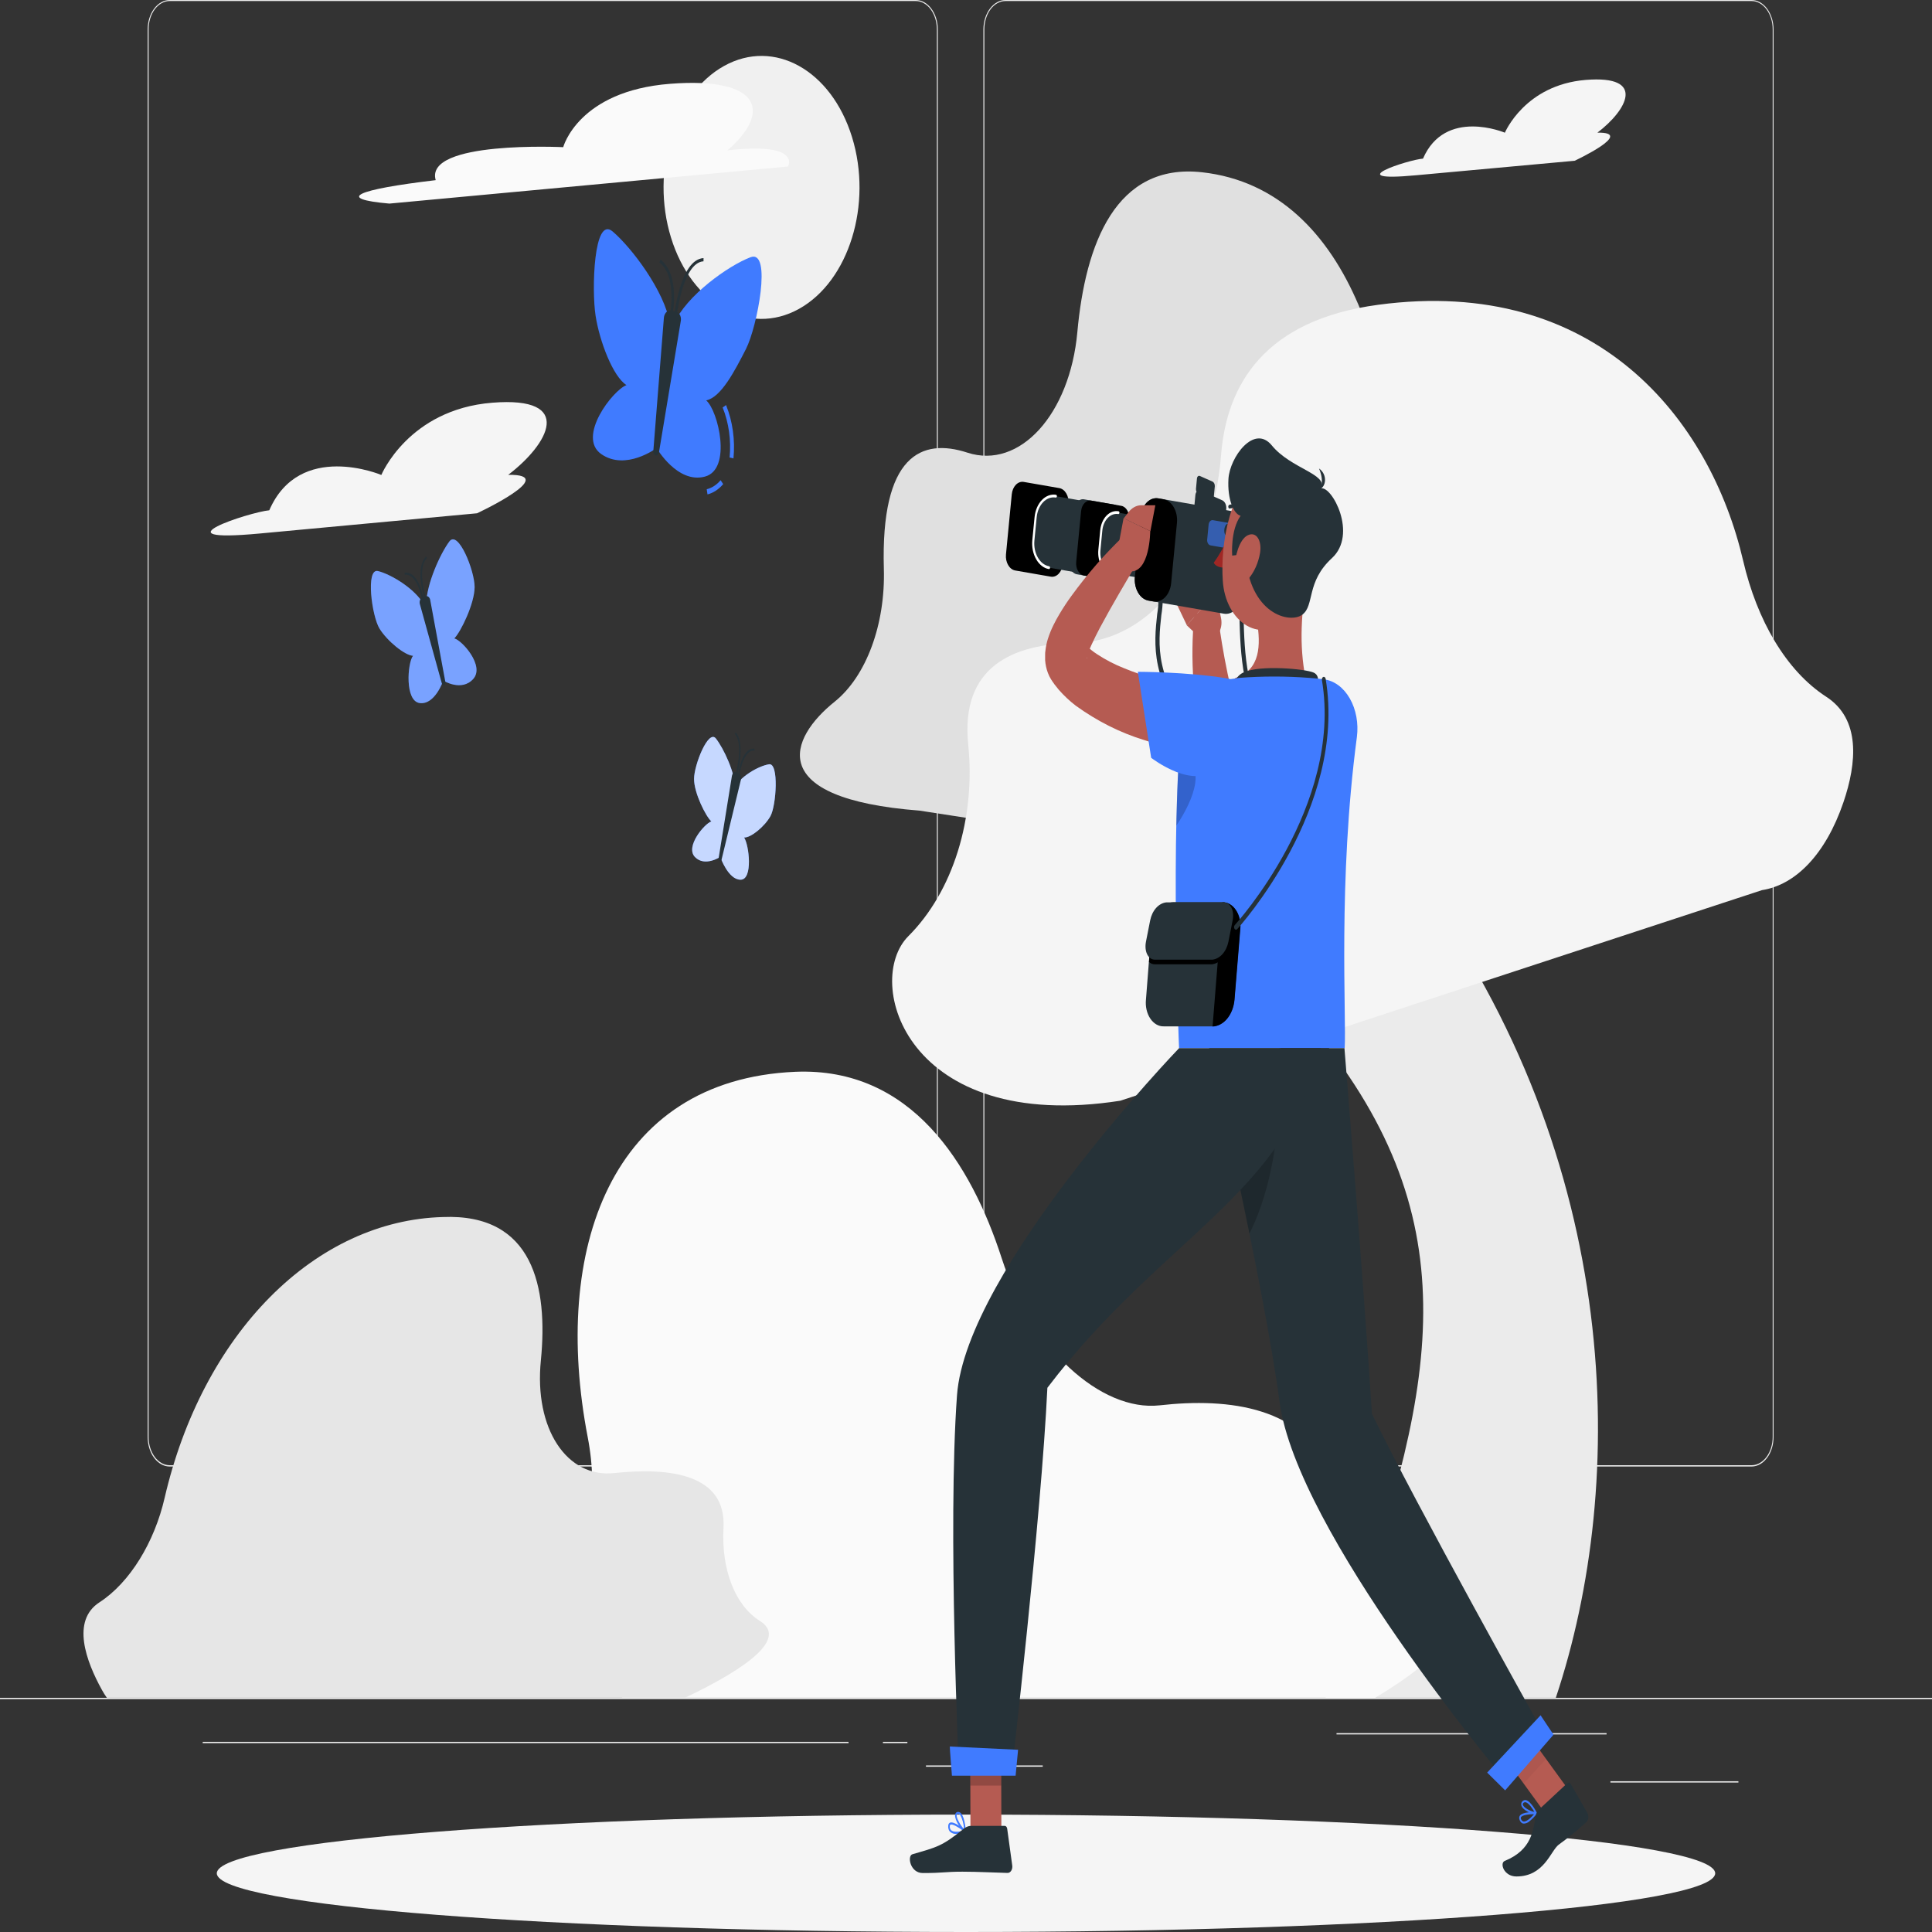 <svg width="700" height="700" viewBox="0 0 700 700" fill="none" xmlns="http://www.w3.org/2000/svg">
<rect x="0" y="0" width="700" height="700" fill="#333333" stroke="none"/>
<path d="M700 615.149H0V615.619H700V615.149Z" fill="#EBEBEB"/>
<path d="M629.86 645.381H583.492V645.85H629.86V645.381Z" fill="#EBEBEB"/>
<path d="M377.804 639.65H335.496V640.12H377.804V639.65Z" fill="#EBEBEB"/>
<path d="M582.092 627.945H484.246V628.414H582.092V627.945Z" fill="#EBEBEB"/>
<path d="M307.44 631.101H73.444V631.571H307.44V631.101Z" fill="#EBEBEB"/>
<path d="M328.762 631.101H319.9V631.571H328.762V631.101Z" fill="#EBEBEB"/>
<path d="M331.8 531.351H61.474C59.356 531.346 57.327 530.213 55.83 528.202C54.334 526.19 53.494 523.464 53.494 520.622V10.634C53.512 7.809 54.361 5.107 55.855 3.116C57.349 1.124 59.368 0.005 61.474 0H331.8C333.92 0 335.953 1.13 337.453 3.142C338.952 5.154 339.794 7.883 339.794 10.729V520.622C339.794 523.468 338.952 526.196 337.453 528.208C335.953 530.22 333.92 531.351 331.8 531.351ZM61.474 0.376C59.449 0.381 57.508 1.464 56.078 3.387C54.647 5.31 53.844 7.917 53.844 10.634V520.622C53.844 523.34 54.647 525.946 56.078 527.87C57.508 529.793 59.449 530.876 61.474 530.881H331.8C333.826 530.876 335.768 529.794 337.201 527.871C338.634 525.948 339.44 523.341 339.444 520.622V10.634C339.44 7.915 338.634 5.309 337.201 3.386C335.768 1.463 333.826 0.381 331.8 0.376H61.474Z" fill="#EBEBEB"/>
<path d="M634.634 531.351H364.294C362.175 531.346 360.144 530.214 358.646 528.203C357.147 526.192 356.304 523.466 356.3 520.622V10.634C356.322 7.807 357.174 5.105 358.67 3.114C360.166 1.124 362.187 0.005 364.294 0H634.634C636.737 0.01 638.753 1.132 640.244 3.122C641.735 5.113 642.582 7.812 642.6 10.634V520.622C642.6 523.461 641.762 526.184 640.269 528.195C638.775 530.206 636.749 531.341 634.634 531.351ZM364.294 0.376C362.268 0.381 360.326 1.463 358.893 3.386C357.46 5.309 356.654 7.915 356.65 10.634V520.622C356.654 523.341 357.46 525.948 358.893 527.871C360.326 529.794 362.268 530.876 364.294 530.881H634.634C636.66 530.876 638.602 529.794 640.035 527.871C641.468 525.948 642.274 523.341 642.278 520.622V10.634C642.274 7.915 641.468 5.309 640.035 3.386C638.602 1.463 636.66 0.381 634.634 0.376H364.294Z" fill="#EBEBEB"/>
<path d="M484.162 383.444C534.268 451.798 517.37 513.182 483.518 606.168C482.412 609.156 481.362 612.162 480.256 615.149H563.696C589.708 537.269 588.322 421.097 513.198 318.585C471.632 261.861 468.608 235.406 468.398 231.724C470.372 227.402 479.416 220.732 487.494 218.985C500.36 216.129 509.586 195.668 507.962 173.121C506.338 150.574 494.69 134.491 481.74 136.99C476.728 137.967 432.446 148.489 422.772 209.102C412.146 275.784 452.746 340.512 484.162 383.444Z" fill="#EBEBEB"/>
<path d="M333.2 293.708L480.522 316.424C492.996 318.303 505.106 309.153 511.826 292.656C519.162 274.675 525.182 251.828 516.124 238.375C512.404 232.773 509.552 226.232 507.735 219.135C505.918 212.039 505.172 204.527 505.54 197.039C508.214 139.884 490.784 68.542 435.54 62.417C404.264 58.941 393.26 88.327 390.348 120.287C387.646 150.123 369.446 170.171 350.518 164.008C333.858 158.56 319.046 164.929 320.236 206.096C320.824 226.181 313.88 245.026 302.414 254.233C285.908 267.46 276.752 289.349 333.2 293.708Z" fill="#E0E0E0"/>
<path d="M221.732 611.542C222.978 612.819 224.238 614.003 225.526 615.149H498.232C522.438 600.663 534.632 586.966 518.238 578.887C503.636 571.653 489.874 554.893 482.552 534.958C473.2 509.668 445.284 506.342 420.14 509.18C398.804 511.547 373.408 488.268 362.964 455.969C351.848 421.623 330.19 386.601 288.162 388.329C221.2 391.223 199.864 452.813 212.94 520.716C216.986 541.684 213.402 560.812 202.972 570.15C193.354 578.793 208.306 597.788 221.732 611.542Z" fill="#FAFAFA"/>
<path d="M36.974 612.369C37.516 613.341 38.1 614.27 38.724 615.149H248.178C271.474 604.026 285.264 593.504 275.31 587.285C266.434 581.743 261.31 568.872 262.136 553.559C263.2 534.131 242.788 531.576 222.572 533.718C205.422 535.597 193.452 517.672 195.972 492.871C198.576 466.473 193.298 439.586 160.44 440.957C137.818 441.566 115.912 451.713 97.826 469.96C79.739 488.206 66.39 513.628 59.668 542.624C55.986 558.726 47.068 573.419 35.994 580.578C25.802 587.229 31.122 601.809 36.974 612.369Z" fill="#E6E6E6"/>
<path d="M405.902 398.814L638.4 322.512C650.51 320.633 661.444 309.604 667.898 290.721C672.784 276.385 674.198 260.527 661.626 252.41C647.15 243.016 636.594 224.734 631.582 203.183C619.668 151.946 578.382 99.844 499.394 110.422C458.444 115.89 444.444 139.038 442.414 164.91C439.348 203.841 416.822 232.55 389.48 232.964C366.59 233.283 347.956 241.776 350.798 269.771C352.149 282.869 350.856 296.213 347.054 308.412C343.252 320.61 337.08 331.216 329.182 339.121C312.62 355.543 328.342 410.876 405.902 398.814Z" fill="#F5F5F5"/>
<path d="M289.501 111.906C307.609 101.84 316.209 73.978 308.708 49.675C301.207 25.372 280.446 13.831 262.338 23.898C244.229 33.964 235.63 61.826 243.131 86.129C250.632 110.432 271.392 121.973 289.501 111.906Z" fill="#F0F0F0"/>
<path d="M263.536 54.488C279.454 40.809 276.136 27.77 242.802 30.363C209.468 32.956 204.064 53.323 204.064 53.323C204.064 53.323 153.664 50.843 157.864 65.273C129.122 68.674 121.282 72.018 141.064 73.765L285.516 60.331C285.516 60.331 290.668 51.388 263.536 54.488Z" fill="#FAFAFA"/>
<path d="M94.122 193.3L172.844 185.973C172.844 185.973 203.28 171.731 184.128 172.05C198.716 160.946 208.6 143.472 178.304 145.915C148.008 148.357 138.166 172.088 138.166 172.088C138.166 172.088 108.556 159.574 97.566 184.883C90.412 185.559 55.748 196.87 94.122 193.3Z" fill="#F5F5F5"/>
<path d="M513.002 63.507L570.528 58.246C570.528 58.246 592.774 47.837 578.774 48.062C589.442 39.945 596.666 27.169 574.574 28.954C552.482 30.739 545.244 48.081 545.244 48.081C545.244 48.081 523.614 38.931 515.578 57.475C510.3 57.851 484.96 66.118 513.002 63.507Z" fill="#F5F5F5"/>
<path d="M350 700C499.915 700 621.446 690.478 621.446 678.731C621.446 666.984 499.915 657.462 350 657.462C200.085 657.462 78.554 666.984 78.554 678.731C78.554 690.478 200.085 700 350 700Z" fill="#F5F5F5"/>
<path d="M242.732 117.224C240.786 105.462 228.83 89.68 221.956 83.855C215.082 78.031 214.34 104.974 215.782 114.331C217.224 123.688 222.096 136.445 226.982 139.527C221.998 141.406 208.964 158.316 217.84 164.516C226.716 170.716 237.874 162.355 237.874 162.355L242.732 117.224Z" fill="#407BFF"/>
<path d="M256.34 179.134L256.06 177.255C257.927 176.805 259.666 175.674 261.086 173.985L262.024 175.395C260.417 177.31 258.452 178.602 256.34 179.134Z" fill="#407BFF"/>
<path d="M265.748 166.094L264.348 165.756C264.941 159.513 264.06 153.178 261.828 147.643L263.06 146.76C265.454 152.662 266.395 159.43 265.748 166.094Z" fill="#407BFF"/>
<path d="M244.062 117.487C248.752 106.946 263.942 96.256 271.894 93.212C279.846 90.168 274.33 118.558 270.27 126.468C266.21 134.378 261.296 143.942 255.864 145.069C260.176 148.677 265.342 170.04 255.388 172.689C245.434 175.338 237.902 162.355 237.902 162.355L244.062 117.487Z" fill="#407BFF"/>
<path d="M236.726 163.257L240.52 115.402C240.542 114.607 240.797 113.857 241.23 113.315C241.663 112.773 242.238 112.483 242.83 112.508L245.098 112.94C245.38 113.031 245.645 113.198 245.877 113.432C246.108 113.665 246.302 113.961 246.445 114.299C246.588 114.637 246.678 115.012 246.709 115.398C246.739 115.785 246.711 116.176 246.624 116.548L238.798 163.652C238.462 165.681 236.6 165.343 236.726 163.257Z" fill="#263238"/>
<path d="M243.404 115.495L242.564 115.157C242.564 115.026 245.728 100.333 238.882 95.072L239.316 94.038C246.764 99.769 243.6 114.857 243.404 115.495Z" fill="#263238"/>
<path d="M245 115.665L244.132 115.514C244.216 114.631 246.316 94.039 254.898 93.513V94.677C247.142 95.166 245.07 115.458 245 115.665Z" fill="#263238"/>
<path d="M154.42 218.985C154.518 211.469 159.614 200.459 162.82 196.175C166.026 191.891 171.99 206.772 171.962 212.728C171.934 218.684 166.964 228.924 164.598 231.31C167.398 231.987 175.7 241.25 171.472 245.984C167.244 250.719 160.636 246.605 160.636 246.605L154.42 218.985Z" fill="#407BFF"/>
<path opacity="0.3" d="M154.42 218.985C154.518 211.469 159.614 200.459 162.82 196.175C166.026 191.891 171.99 206.772 171.962 212.728C171.934 218.684 166.964 228.924 164.598 231.31C167.398 231.987 175.7 241.25 171.472 245.984C167.244 250.719 160.636 246.605 160.636 246.605L154.42 218.985Z" fill="white"/>
<path d="M153.734 219.267C150.388 213.179 141.442 207.993 136.934 206.904C132.426 205.814 134.708 223.231 137.508 227.759C140.308 232.287 146.65 237.436 149.632 237.605C147.63 240.273 146.594 254.064 152.11 254.74C157.626 255.417 160.594 246.605 160.594 246.605L153.734 219.267Z" fill="#407BFF"/>
<path opacity="0.3" d="M153.734 219.267C150.388 213.179 141.442 207.993 136.934 206.904C132.426 205.814 134.708 223.231 137.508 227.759C140.308 232.287 146.65 237.436 149.632 237.605C147.63 240.273 146.594 254.064 152.11 254.74C157.626 255.417 160.594 246.605 160.594 246.605L153.734 219.267Z" fill="white"/>
<path d="M161.35 247.037L155.904 217.538C155.874 217.293 155.807 217.059 155.709 216.849C155.611 216.639 155.482 216.457 155.331 216.314C155.18 216.17 155.01 216.069 154.829 216.014C154.649 215.96 154.462 215.954 154.28 215.998L152.88 216.524C152.545 216.722 152.28 217.089 152.144 217.545C152.008 218.002 152.011 218.512 152.152 218.966L160.062 247.525C160.412 248.747 161.588 248.314 161.35 247.037Z" fill="#263238"/>
<path d="M154.112 217.952C153.944 217.482 150.066 206.039 154.364 201.605L154.714 202.188C150.752 206.265 154.574 217.538 154.616 217.651L154.112 217.952Z" fill="#263238"/>
<path d="M153.09 218.196C153.09 218.196 151.55 207.655 146.622 208.238V207.505C152.04 206.828 153.622 217.613 153.622 218.064L153.09 218.196Z" fill="#263238"/>
<path d="M266.504 286.493C266.504 280.086 262.108 271.03 259.378 267.573C256.648 264.116 251.468 277.155 251.468 282.228C251.468 287.301 255.668 295.719 257.74 297.616C255.332 298.349 248.164 306.748 251.79 310.506C255.416 314.263 261.1 310.374 261.1 310.374L266.504 286.493Z" fill="#407BFF"/>
<path opacity="0.7" d="M266.504 286.493C266.504 280.086 262.108 271.03 259.378 267.573C256.648 264.116 251.468 277.155 251.468 282.228C251.468 287.301 255.668 295.719 257.74 297.616C255.332 298.349 248.164 306.748 251.79 310.506C255.416 314.263 261.1 310.374 261.1 310.374L266.504 286.493Z" fill="white"/>
<path d="M265.384 286.493C267.848 281.289 274.988 277.475 278.642 276.911C282.296 276.347 281.246 291.942 279.146 295.7C277.046 299.458 272.062 303.573 269.598 303.441C271.39 306.053 272.888 318.66 268.366 318.735C263.844 318.81 260.988 310.525 260.988 310.525L265.384 286.493Z" fill="#407BFF"/>
<path opacity="0.7" d="M265.384 286.493C267.848 281.289 274.988 277.475 278.642 276.911C282.296 276.347 281.246 291.942 279.146 295.7C277.046 299.458 272.062 303.573 269.598 303.441C271.39 306.053 272.888 318.66 268.366 318.735C263.844 318.81 260.988 310.525 260.988 310.525L265.384 286.493Z" fill="white"/>
<path d="M260.4 310.788L265.16 281.308C265.328 280.218 265.986 279.429 266.56 279.767L267.764 280.293C268.078 280.515 268.319 280.888 268.436 281.338C268.552 281.788 268.538 282.281 268.394 282.717L261.478 311.276C261.268 312.497 260.246 312.065 260.4 310.788Z" fill="#263238"/>
<path d="M266.798 281.665L266.322 281.42C266.322 281.289 269.71 269.997 266.238 265.882L266.574 265.375C270.326 269.79 266.938 281.195 266.798 281.665Z" fill="#263238"/>
<path d="M267.694 281.947L267.19 281.834C267.19 281.383 268.59 270.561 273.378 271.293V271.97C269.024 271.406 267.708 281.834 267.694 281.947Z" fill="#263238"/>
<path d="M442.4 223.945L440.496 214.701L429.996 226.557C432.04 228.573 434.172 230.423 436.38 232.099C437.177 232.704 438.118 232.866 439.003 232.55C439.888 232.233 440.645 231.465 441.112 230.408L441.966 228.53C442.265 227.844 442.458 227.085 442.533 226.297C442.607 225.509 442.562 224.709 442.4 223.945Z" fill="#B55B52"/>
<path d="M430.78 204.705L425.992 218.121L430.024 226.557L440.524 214.701L430.78 204.705Z" fill="#B55B52"/>
<path d="M447.017 185.309L419.693 180.566C416.564 180.023 413.7 182.986 413.295 187.185L411.191 209.024C410.786 213.222 412.994 217.066 416.123 217.609L443.447 222.353C446.576 222.896 449.44 219.932 449.845 215.733L451.949 193.895C452.354 189.696 450.146 185.852 447.017 185.309Z" fill="#263238"/>
<path d="M466.788 289.782C460.362 289.782 448.504 282.473 433.188 265.713C416.542 247.431 418.124 233.077 419.272 222.498C419.83 219.211 419.902 215.808 419.482 212.484L420.952 211.939C421.445 215.537 421.388 219.232 420.784 222.799C419.622 233.358 418.18 246.511 434.154 264.135C454.524 286.512 467.39 290.552 470.008 286.287C471.702 283.544 469.35 275.934 460.208 265.619C449.96 254.158 449.442 236.609 449.078 223.814C449.108 220.025 448.821 216.243 448.224 212.54L449.624 211.92C450.285 215.808 450.6 219.788 450.562 223.776C450.926 236.196 451.402 253.2 461.146 264.078C470.078 274.055 473.914 283.055 471.156 287.546C470.594 288.325 469.912 288.929 469.157 289.315C468.402 289.702 467.594 289.861 466.788 289.782Z" fill="#263238"/>
<path d="M441.826 192.305L433.902 188.791C433.456 188.57 433.077 188.157 432.823 187.617C432.57 187.077 432.457 186.439 432.502 185.804L433.118 179.303C433.145 179.024 433.219 178.758 433.333 178.523C433.447 178.288 433.599 178.09 433.778 177.944C433.956 177.798 434.157 177.708 434.365 177.679C434.573 177.651 434.783 177.686 434.98 177.781L442.904 181.294C443.349 181.518 443.727 181.931 443.98 182.471C444.232 183.011 444.346 183.647 444.304 184.282L443.674 190.783C443.646 191.059 443.573 191.323 443.46 191.556C443.346 191.79 443.196 191.986 443.019 192.132C442.842 192.277 442.643 192.369 442.437 192.398C442.231 192.428 442.022 192.396 441.826 192.305Z" fill="#263238"/>
<path d="M438.718 180.843L434.14 178.814C433.882 178.691 433.663 178.455 433.516 178.146C433.369 177.836 433.303 177.47 433.328 177.104L433.678 173.347C433.691 173.184 433.732 173.027 433.798 172.889C433.863 172.751 433.951 172.635 434.055 172.55C434.159 172.465 434.277 172.412 434.398 172.397C434.52 172.382 434.642 172.405 434.756 172.463L439.32 174.493C439.581 174.616 439.804 174.854 439.954 175.167C440.104 175.48 440.171 175.851 440.146 176.221L439.782 179.979C439.772 180.141 439.733 180.298 439.669 180.436C439.605 180.574 439.517 180.69 439.414 180.774C439.31 180.858 439.193 180.908 439.072 180.92C438.951 180.932 438.83 180.906 438.718 180.843Z" fill="#263238"/>
<path d="M383.796 176.845L370.925 174.611C368.801 174.242 366.857 176.254 366.582 179.105L364.484 200.869C364.21 203.719 365.709 206.329 367.833 206.698L380.704 208.932C382.828 209.301 384.772 207.289 385.047 204.438L387.145 182.674C387.419 179.823 385.92 177.214 383.796 176.845Z" fill="black"/>
<path d="M396.54 182.204L382.517 179.77C378.928 179.147 375.642 182.546 375.178 187.362L374.363 195.822C373.899 200.638 376.432 205.048 380.02 205.671L394.043 208.105C397.632 208.728 400.918 205.329 401.382 200.512L402.197 192.053C402.661 187.236 400.128 182.827 396.54 182.204Z" fill="#263238"/>
<path d="M380.016 206.19C379.112 206.036 378.24 205.641 377.451 205.027C376.663 204.414 375.973 203.596 375.424 202.62C374.866 201.656 374.455 200.555 374.215 199.378C373.975 198.201 373.91 196.972 374.024 195.762L374.85 187.307C375.101 184.871 376.054 182.664 377.504 181.16C378.955 179.657 380.786 178.976 382.606 179.265C382.656 179.274 382.704 179.295 382.747 179.329C382.79 179.362 382.828 179.407 382.859 179.46C382.889 179.513 382.912 179.574 382.925 179.639C382.938 179.704 382.941 179.771 382.935 179.838C382.929 179.905 382.912 179.969 382.887 180.027C382.863 180.085 382.829 180.137 382.79 180.178C382.75 180.219 382.705 180.249 382.656 180.266C382.608 180.284 382.558 180.288 382.508 180.28C380.886 180.003 379.248 180.601 377.954 181.943C376.66 183.285 375.815 185.262 375.606 187.438L374.78 195.893C374.581 198.071 375.029 200.266 376.028 202.003C377.026 203.74 378.494 204.88 380.114 205.175C380.165 205.179 380.214 205.198 380.259 205.229C380.304 205.261 380.343 205.304 380.375 205.357C380.406 205.41 380.429 205.472 380.442 205.537C380.455 205.603 380.458 205.672 380.45 205.739C380.436 205.875 380.383 205.999 380.302 206.083C380.22 206.167 380.118 206.206 380.016 206.19Z" fill="white"/>
<path d="M403.677 182.813L392.778 180.921C390.983 180.609 389.341 182.309 389.109 184.717L387.332 203.146C387.1 205.554 388.367 207.758 390.161 208.07L401.06 209.962C402.855 210.273 404.497 208.574 404.729 206.166L406.506 187.737C406.738 185.329 405.471 183.124 403.677 182.813Z" fill="#263238"/>
<path d="M406.272 183.274L395.373 181.382C393.579 181.07 391.936 182.77 391.704 185.178L389.928 203.607C389.696 206.015 390.962 208.219 392.757 208.531L403.656 210.423C405.45 210.734 407.093 209.035 407.325 206.627L409.101 188.198C409.333 185.79 408.067 183.585 406.272 183.274Z" fill="black"/>
<path d="M417.024 187.802L405.167 185.743C402.13 185.216 399.35 188.092 398.957 192.168L398.268 199.323C397.875 203.398 400.018 207.129 403.055 207.656L414.912 209.715C417.949 210.242 420.729 207.366 421.121 203.29L421.811 196.135C422.204 192.06 420.061 188.329 417.024 187.802Z" fill="#263238"/>
<path d="M403.06 208.162C401.504 207.886 400.093 206.794 399.135 205.125C398.177 203.456 397.751 201.346 397.95 199.257L398.636 192.098C398.842 190.01 399.655 188.116 400.899 186.83C402.143 185.545 403.715 184.973 405.272 185.24C405.321 185.247 405.369 185.267 405.412 185.3C405.456 185.332 405.493 185.376 405.523 185.429C405.554 185.481 405.575 185.542 405.588 185.606C405.6 185.671 405.602 185.738 405.594 185.804C405.58 185.937 405.529 186.057 405.451 186.141C405.373 186.225 405.274 186.266 405.174 186.255C403.818 186.025 402.449 186.524 401.366 187.644C400.283 188.763 399.573 190.411 399.392 192.229L398.706 199.388C398.535 201.208 398.907 203.045 399.741 204.499C400.575 205.952 401.803 206.904 403.158 207.148C403.207 207.155 403.255 207.175 403.298 207.207C403.342 207.24 403.379 207.284 403.41 207.337C403.44 207.389 403.461 207.45 403.474 207.514C403.486 207.579 403.488 207.646 403.48 207.712C403.477 207.779 403.463 207.845 403.44 207.906C403.416 207.966 403.384 208.019 403.344 208.061C403.305 208.104 403.259 208.135 403.21 208.152C403.161 208.17 403.11 208.173 403.06 208.162Z" fill="white"/>
<path opacity="0.6" d="M446.221 189.642L439.473 188.471C438.707 188.337 438.004 189.064 437.905 190.093L437.385 195.497C437.285 196.526 437.827 197.468 438.593 197.601L445.341 198.772C446.108 198.905 446.81 198.179 446.909 197.15L447.43 191.746C447.529 190.717 446.988 189.775 446.221 189.642Z" fill="#407BFF"/>
<path d="M421.499 180.879L419.694 180.566C416.565 180.023 413.701 182.986 413.296 187.185L411.192 209.023C410.787 213.222 412.995 217.066 416.124 217.609L417.929 217.923C421.057 218.466 423.922 215.502 424.326 211.304L426.431 189.465C426.836 185.266 424.627 181.422 421.499 180.879Z" fill="black"/>
<path d="M440.076 251.264H439.684C439.328 251.266 438.972 251.304 438.62 251.377C422.072 266.22 440.832 277.381 437.528 273.604L438.102 273.792H438.312H438.382H438.144L437.43 273.679L435.904 273.435C434.868 273.266 433.846 273.059 432.824 272.853C430.766 272.458 428.708 272.007 426.664 271.537C422.548 270.598 418.46 269.414 414.372 268.08C405.802 265.446 397.534 261.281 389.788 255.698C387.595 254.026 385.523 252.082 383.6 249.893C383.096 249.291 382.592 248.671 382.102 248.014L381.36 246.962L381.178 246.699L380.814 246.135C380.363 245.416 379.977 244.628 379.666 243.786C379.123 242.355 378.786 240.8 378.672 239.202C378.644 238.576 378.644 237.949 378.672 237.323C378.672 236.778 378.672 236.308 378.77 235.801C378.928 234.363 379.214 232.956 379.624 231.611C380.193 229.812 380.887 228.088 381.696 226.463C382.41 225.035 383.096 223.757 383.824 222.555C385.193 220.244 386.651 218.03 388.192 215.922C394.003 207.935 400.338 200.665 407.12 194.202L412.86 202.432C407.974 210.774 402.934 219.192 398.51 227.477C397.418 229.544 396.382 231.63 395.472 233.621C395.044 234.546 394.651 235.499 394.296 236.477C394.034 237.136 393.837 237.837 393.708 238.563C393.708 238.713 393.708 238.751 393.806 238.281C393.814 238.112 393.814 237.943 393.806 237.774C393.827 237.499 393.827 237.222 393.806 236.947C393.74 236.018 393.545 235.113 393.232 234.279C393.031 233.733 392.782 233.222 392.49 232.757C392.266 232.419 392.364 232.569 392.392 232.588L392.462 232.682L392.784 233.077C393.022 233.34 393.26 233.603 393.526 233.866C394.754 235.054 396.056 236.098 397.418 236.985C400.593 239.07 403.895 240.786 407.288 242.114C410.816 243.58 414.498 244.82 418.222 245.872C421.946 246.924 425.754 247.939 429.562 248.859C431.466 249.31 433.384 249.724 435.302 250.099L438.186 250.682L439.586 250.982L440.356 251.133L440.874 251.245H441.126H441.434L442.05 251.452C438.76 247.694 457.534 258.855 440.972 273.698C440.606 273.776 440.236 273.82 439.866 273.83H439.138L440.076 251.264Z" fill="#B55B52"/>
<path d="M413.434 183.06H418.6L416.808 192.455L407.148 187.795L408.828 185.634C410.058 184.01 411.709 183.088 413.434 183.06Z" fill="#B55B52"/>
<path d="M404.684 200.534L407.092 187.758L416.752 192.417C416.752 192.417 416.682 207.805 409.234 207.016L404.684 200.534Z" fill="#B55B52"/>
<path d="M483.322 280.218C482.482 280.631 482.146 280.744 481.628 280.969L480.228 281.477C479.346 281.777 478.464 282.04 477.596 282.247C475.86 282.698 474.152 282.942 472.458 283.168C469.107 283.513 465.739 283.481 462.392 283.074C459.091 282.709 455.815 282.012 452.592 280.988C450.996 280.518 449.428 279.917 447.888 279.278L446.726 278.809L446.054 278.527C445.69 278.377 445.312 278.207 444.948 278.02C443.57 277.276 442.282 276.263 441.126 275.013C439.289 272.961 437.764 270.454 436.632 267.629C435.718 265.367 434.963 262.996 434.378 260.546C433.417 256.256 432.77 251.851 432.446 247.394C431.819 239.026 431.923 230.589 432.754 222.254H441.154C442.086 229.67 443.311 237.014 444.822 244.256C445.508 247.562 446.398 250.786 447.482 253.895C447.92 255.152 448.45 256.347 449.064 257.464C449.375 258.114 449.81 258.639 450.324 258.986C450.408 258.986 450.408 258.986 450.324 258.855C450.24 258.723 450.324 258.855 450.324 258.855H450.478H450.73L451.71 259.099L453.67 259.55L455.644 259.888C456.946 260.189 458.248 260.264 459.55 260.452C460.852 260.64 462.14 260.696 463.414 260.696C465.947 260.78 468.481 260.655 471.002 260.32C472.22 260.151 473.438 259.945 474.6 259.663L476.294 259.231L477.05 259.005C477.246 259.005 477.624 258.78 477.47 258.874L483.322 280.218Z" fill="#B55B52"/>
<path d="M473.886 207.054C471.338 222.292 470.708 233.64 473.004 245.665C473.004 245.665 470.442 256.807 455.224 256.807C438.424 256.807 447.538 245.665 447.538 245.665C456.764 242.734 456.792 233.621 455.434 225.091L473.886 207.054Z" fill="#B55B52"/>
<path d="M476 252.561C477.302 249.028 478.8 245.045 476 243.711C473.032 242.321 456.61 240.911 450.87 243.523C449.336 244.064 448.021 245.389 447.208 247.216C446.394 249.042 446.145 251.224 446.516 253.293L476 252.561Z" fill="#263238"/>
<path d="M554.176 659.867C555.097 659.114 555.955 658.232 556.738 657.236C556.779 657.181 556.807 657.11 556.82 657.034C556.832 656.957 556.828 656.878 556.808 656.804C556.79 656.733 556.757 656.671 556.711 656.628C556.666 656.584 556.612 656.56 556.556 656.56C556.024 656.56 551.39 656.335 550.564 658.044C550.478 658.237 550.432 658.458 550.432 658.683C550.432 658.908 550.478 659.129 550.564 659.322C550.673 659.678 550.847 659.991 551.07 660.234C551.292 660.477 551.556 660.641 551.838 660.712C552.665 660.784 553.487 660.486 554.176 659.867ZM555.8 657.312C554.204 659.19 552.776 660.149 551.922 659.942C551.731 659.888 551.552 659.772 551.401 659.605C551.25 659.438 551.131 659.225 551.054 658.984C550.956 658.702 551.054 658.552 551.054 658.458C551.474 657.612 553.952 657.293 555.8 657.312Z" fill="#407BFF"/>
<path d="M556.682 657.274C556.729 657.239 556.768 657.187 556.794 657.124C556.821 657.064 556.836 656.996 556.836 656.926C556.836 656.857 556.821 656.788 556.794 656.729C556.71 656.56 554.708 652.633 552.888 652.22C552.669 652.169 552.445 652.178 552.228 652.246C552.012 652.314 551.808 652.439 551.628 652.614C551.442 652.765 551.3 652.995 551.224 653.268C551.148 653.541 551.142 653.84 551.208 654.117C551.656 655.884 555.114 657.368 556.556 657.33C556.601 657.328 556.645 657.308 556.682 657.274ZM552.076 653.14C552.29 652.984 552.537 652.931 552.776 652.99C553.938 653.253 555.296 655.395 555.94 656.504C554.372 656.222 552.006 654.906 551.74 653.854C551.74 653.76 551.67 653.535 551.964 653.234L552.076 653.14Z" fill="#407BFF"/>
<path d="M569.576 650.266L561.428 659.153L542.038 632.416L550.172 623.529L569.576 650.266Z" fill="#B55B52"/>
<path d="M557.48 655.733L567.826 646.113C568.006 645.941 568.226 645.86 568.446 645.884C568.666 645.908 568.873 646.036 569.03 646.245L574.994 656.635C575.17 656.873 575.306 657.16 575.391 657.475C575.477 657.79 575.51 658.127 575.489 658.461C575.467 658.796 575.392 659.12 575.268 659.411C575.144 659.703 574.974 659.954 574.77 660.149C571.545 663.134 568.199 665.875 564.746 668.359C561.792 670.614 559.538 679.877 549.416 679.877C544.824 679.877 543.284 674.973 545.216 674.24C555.17 670.163 555.45 662.967 556.416 657.95C556.559 657.063 556.937 656.275 557.48 655.733Z" fill="#263238"/>
<path d="M427.196 379.78H487.2C487.886 368.714 484.694 319.149 491.624 267.047C491.941 264.602 491.876 262.095 491.434 259.686C490.991 257.276 490.179 255.017 489.051 253.05C487.923 251.084 486.503 249.454 484.88 248.263C483.258 247.073 481.468 246.348 479.626 246.135C477.918 245.909 476.168 245.722 474.418 245.609C465.936 244.96 457.434 244.96 448.952 245.609C445.186 246.079 441.49 246.886 438.494 247.676C433.622 248.972 429.072 253.594 428.344 260.189C423.822 300.867 427.196 379.743 427.196 379.743" fill="#407BFF"/>
<path d="M439.334 371.87H421.624C420.708 371.895 419.799 371.653 418.959 371.162C418.119 370.67 417.368 369.941 416.757 369.024C416.147 368.106 415.692 367.023 415.422 365.847C415.153 364.672 415.077 363.432 415.198 362.213L417.2 336.528C417.45 333.907 418.391 331.493 419.852 329.722C421.313 327.95 423.198 326.939 425.166 326.871H442.876C443.792 326.847 444.701 327.088 445.541 327.58C446.381 328.071 447.132 328.8 447.743 329.718C448.353 330.635 448.808 331.719 449.078 332.894C449.347 334.07 449.423 335.309 449.302 336.528L447.23 362.213C446.987 364.821 446.059 367.228 444.611 368.998C443.163 370.769 441.292 371.788 439.334 371.87Z" fill="#263238"/>
<path d="M442.932 326.927L439.334 371.927C441.302 371.862 443.186 370.851 444.646 369.079C446.105 367.306 447.042 364.89 447.286 362.269L449.4 336.528C449.515 335.309 449.433 334.07 449.158 332.898C448.884 331.725 448.424 330.646 447.809 329.734C447.195 328.822 446.441 328.099 445.599 327.615C444.758 327.13 443.848 326.896 442.932 326.927Z" fill="black"/>
<path d="M447.832 336.848C447.686 336.851 447.543 336.792 447.423 336.681C447.304 336.569 447.213 336.41 447.163 336.226C447.114 336.042 447.109 335.842 447.148 335.653C447.188 335.465 447.27 335.298 447.384 335.176C447.776 334.743 486.584 292.055 478.954 246.379C478.933 246.258 478.931 246.133 478.946 246.011C478.962 245.888 478.995 245.772 479.045 245.667C479.094 245.562 479.159 245.471 479.235 245.4C479.31 245.329 479.396 245.278 479.486 245.252C479.575 245.224 479.668 245.221 479.758 245.242C479.848 245.263 479.934 245.308 480.011 245.375C480.088 245.442 480.154 245.528 480.206 245.63C480.258 245.731 480.294 245.845 480.312 245.966C488.11 292.788 448.672 336.153 448.266 336.641C448.142 336.772 447.99 336.845 447.832 336.848Z" fill="#263238"/>
<path d="M443.198 328.618H422.436C421.741 328.636 421.055 328.84 420.42 329.22C419.553 330.105 418.828 331.214 418.287 332.483C417.746 333.751 417.4 335.152 417.27 336.604L416.304 348.535C416.902 349.098 417.617 349.394 418.348 349.38H439.11C440.466 349.239 441.757 348.536 442.803 347.368C443.848 346.2 444.598 344.625 444.948 342.86L446.474 335.194C447.174 331.568 445.704 328.618 443.198 328.618Z" fill="black"/>
<path d="M439.25 347.708H418.488C415.982 347.708 414.512 344.758 415.212 341.15L416.724 333.485C417.078 331.718 417.83 330.141 418.878 328.97C419.925 327.8 421.217 327.093 422.576 326.946H443.338C445.844 326.946 447.314 329.915 446.6 333.503L445.088 341.169C444.735 342.933 443.985 344.508 442.94 345.678C441.895 346.849 440.606 347.557 439.25 347.708Z" fill="#263238"/>
<path opacity="0.2" d="M427.21 273.567C426.692 281.552 426.37 290.27 426.188 299.176C432.866 289.218 437.416 276.817 427.21 273.567Z" fill="black"/>
<path d="M441.238 277.625C433.286 287.17 417.088 274.562 417.088 274.562L412.258 243.41C412.258 243.41 430.192 243.41 444.22 245.74C459.886 248.22 450.184 266.803 441.238 277.625Z" fill="#407BFF"/>
<g opacity="0.2">
<path opacity="0.2" d="M550.172 623.529L542.038 632.435L552.034 646.207L560.182 637.301L550.172 623.529Z" fill="black"/>
</g>
<path d="M438.102 379.78C438.102 379.78 457.856 464.894 463.61 507.94C469.896 555.081 544.558 643.953 544.558 643.953L558.474 626.554C558.474 626.554 512.484 544.221 497.084 512.223C493.808 461.493 487.116 379.78 487.116 379.78H438.102Z" fill="#263238"/>
<path d="M538.832 642.243L545.342 648.687L562.87 628.508L558.18 621.481L538.832 642.243Z" fill="#407BFF"/>
<path opacity="0.2" d="M447.832 423.634C449.414 431.037 451.066 438.928 452.69 446.951C461.538 429.477 462.756 408.227 462.756 408.227L447.832 423.634Z" fill="black"/>
<path d="M445.732 192.098C445.606 193.3 445.032 194.202 444.444 194.127C443.856 194.052 443.478 193 443.604 191.816C443.73 190.632 444.318 189.693 444.906 189.787C445.494 189.881 445.858 190.895 445.732 192.098Z" fill="#263238"/>
<path d="M445.116 194.221C443.652 197.758 441.844 201.018 439.74 203.916C441.14 206.114 443.94 205.57 443.94 205.57L445.116 194.221Z" fill="#A02724"/>
<path d="M445.382 184.244C445.301 184.21 445.228 184.149 445.169 184.067C445.11 183.985 445.068 183.884 445.046 183.774C445.027 183.683 445.022 183.588 445.03 183.494C445.039 183.399 445.062 183.309 445.097 183.226C445.132 183.144 445.179 183.072 445.235 183.015C445.292 182.957 445.356 182.915 445.424 182.891C446.244 182.659 447.094 182.697 447.901 183.001C448.708 183.305 449.448 183.867 450.058 184.639C450.108 184.705 450.148 184.784 450.175 184.871C450.202 184.958 450.216 185.052 450.216 185.146C450.216 185.24 450.202 185.334 450.175 185.421C450.148 185.508 450.108 185.587 450.058 185.653C450.01 185.72 449.952 185.773 449.888 185.809C449.825 185.845 449.756 185.863 449.687 185.863C449.618 185.863 449.549 185.845 449.486 185.809C449.422 185.773 449.364 185.72 449.316 185.653C448.834 185.046 448.251 184.6 447.616 184.352C446.981 184.104 446.312 184.06 445.662 184.225C445.574 184.278 445.474 184.284 445.382 184.244Z" fill="#263238"/>
<path d="M476 193.676C473.76 208.332 473.018 217.05 466.634 223.851C464.594 226.099 462.135 227.554 459.523 228.06C456.911 228.566 454.245 228.102 451.815 226.721C449.385 225.339 447.283 223.091 445.737 220.22C444.191 217.35 443.26 213.966 443.044 210.436C442.078 196.851 445.844 175.169 457.31 170.772C459.755 169.733 462.36 169.575 464.865 170.315C467.37 171.055 469.685 172.666 471.579 174.987C473.473 177.308 474.878 180.257 475.654 183.537C476.43 186.818 476.55 190.314 476 193.676Z" fill="#B55B52"/>
<path d="M451.234 200.741L446.446 201.304C446.446 201.304 445.732 192.098 449.498 186.875C446.978 186.254 444.668 180.918 445.088 173.553C445.522 165.756 454.37 153.524 460.796 161.378C467.712 169.833 481.306 171.806 478.604 176.954C482.58 175.958 491.988 193.582 482.58 202.225C473.172 210.868 476.364 219.267 471.884 222.686C467.404 226.106 452.592 222.573 451.234 200.741Z" fill="#263238"/>
<path d="M478.156 177.255C478.156 177.255 480.088 174.868 477.904 169.739C481.082 171.975 480.438 176.409 478.156 177.255Z" fill="#263238"/>
<path d="M456.54 200.328C455.911 203.974 454.441 207.261 452.34 209.722C449.54 212.954 447.258 210.323 447.328 205.964C447.328 201.962 448.924 195.461 452.088 193.939C455.252 192.417 457.24 195.931 456.54 200.328Z" fill="#B55B52"/>
<path d="M346.514 664.451C347.595 664.412 348.67 664.217 349.72 663.869C349.775 663.85 349.825 663.809 349.863 663.752C349.902 663.695 349.927 663.625 349.936 663.549C349.945 663.473 349.937 663.395 349.914 663.326C349.89 663.256 349.852 663.196 349.804 663.155C349.356 662.779 345.408 659.529 344.05 660.468C343.901 660.57 343.775 660.726 343.689 660.919C343.602 661.112 343.558 661.333 343.56 661.558C343.524 661.942 343.561 662.333 343.666 662.694C343.771 663.055 343.942 663.375 344.162 663.625C344.854 664.25 345.683 664.541 346.514 664.451ZM348.88 663.324C346.794 663.869 345.198 663.775 344.526 663.023C344.379 662.85 344.267 662.63 344.199 662.385C344.13 662.139 344.108 661.874 344.134 661.614C344.131 661.521 344.146 661.429 344.178 661.346C344.21 661.264 344.257 661.194 344.316 661.145C345.016 660.675 347.27 662.065 348.88 663.249V663.324Z" fill="#407BFF"/>
<path d="M349.65 663.869C349.7 663.888 349.754 663.888 349.804 663.869C349.848 663.831 349.883 663.777 349.905 663.714C349.927 663.651 349.936 663.581 349.93 663.512C349.93 663.305 349.636 658.57 348.208 657.011C348.04 656.817 347.843 656.672 347.631 656.585C347.419 656.497 347.196 656.47 346.976 656.504C346.757 656.507 346.545 656.611 346.377 656.8C346.209 656.988 346.094 657.248 346.052 657.537C345.8 659.416 348.25 662.967 349.51 663.888C349.557 663.902 349.606 663.895 349.65 663.869ZM347.2 657.218C347.446 657.222 347.684 657.342 347.872 657.556C348.71 659.047 349.197 660.839 349.272 662.704C348.012 661.426 346.472 658.702 346.612 657.612C346.612 657.518 346.612 657.293 347.032 657.236H347.2V657.218Z" fill="#407BFF"/>
<path d="M362.824 663.831H351.624L351.512 629.015H362.712L362.824 663.831Z" fill="#B55B52"/>
<path d="M351.75 661.539H364C364.221 661.535 364.435 661.637 364.604 661.826C364.774 662.016 364.887 662.28 364.924 662.572L366.758 675.931C366.801 676.261 366.79 676.6 366.724 676.923C366.659 677.246 366.541 677.546 366.379 677.801C366.217 678.056 366.015 678.259 365.788 678.397C365.561 678.535 365.314 678.604 365.064 678.599C360.654 678.505 354.298 678.148 348.74 678.148C342.258 678.148 341.95 678.637 334.334 678.637C329.742 678.637 328.636 672.399 330.582 671.835C339.416 669.261 341.292 668.979 349.034 662.704C349.846 662 350.784 661.598 351.75 661.539Z" fill="#263238"/>
<path opacity="0.2" d="M351.512 629.015L351.568 646.959H362.768L362.712 629.015H351.512Z" fill="black"/>
<path d="M427.196 379.78C427.196 379.78 350.07 459.934 346.738 505.553C343.28 553.014 347.494 642.938 347.494 642.938H366.464C366.464 642.938 377.286 549.67 379.484 502.829C420.868 448.341 465.976 432.897 478.604 379.78H427.196Z" fill="#263238"/>
<path d="M344.134 632.792C344.05 632.792 344.904 643.37 344.904 643.37H367.976L368.872 633.976L344.134 632.792Z" fill="#407BFF"/>
</svg>
